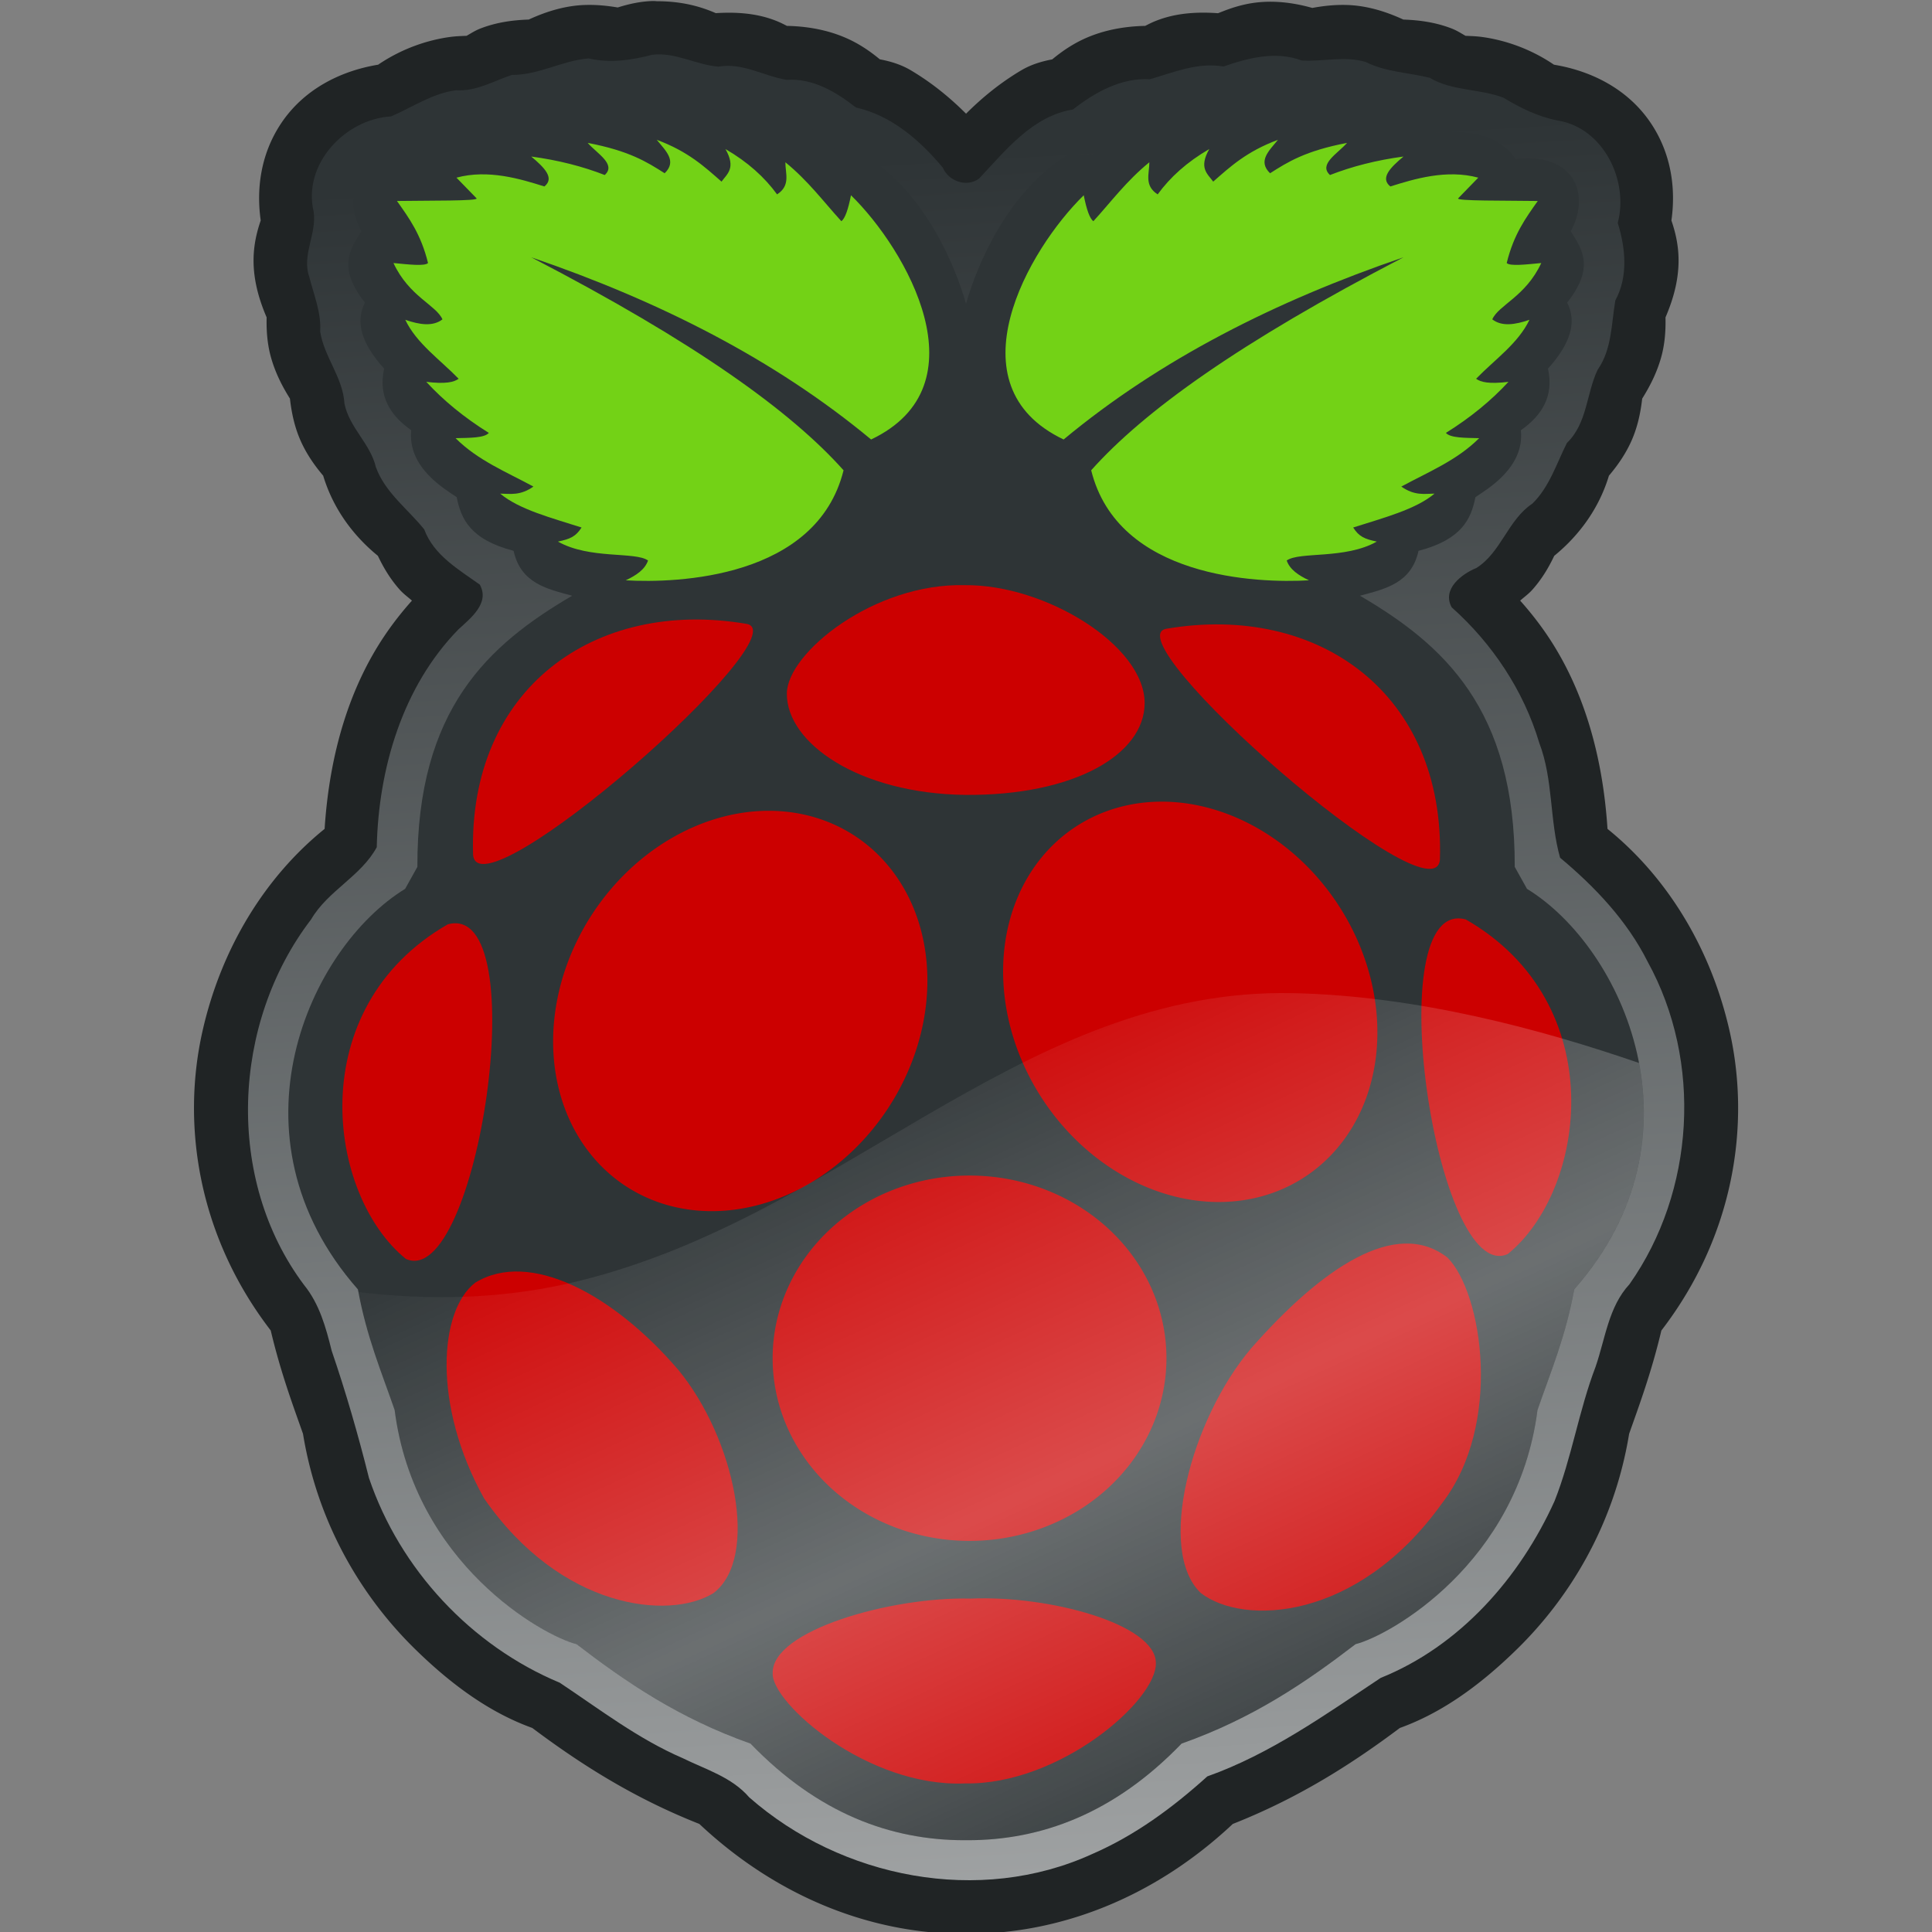 <?xml version="1.0" encoding="UTF-8" standalone="no"?>
<!-- Created with Inkscape (http://www.inkscape.org/) -->

<svg
   xmlns:dc="http://purl.org/dc/elements/1.1/"
   xmlns:cc="http://creativecommons.org/ns#"
   xmlns:rdf="http://www.w3.org/1999/02/22-rdf-syntax-ns#"
   xmlns:svg="http://www.w3.org/2000/svg"
   xmlns="http://www.w3.org/2000/svg"
   xmlns:xlink="http://www.w3.org/1999/xlink"
   xmlns:sodipodi="http://sodipodi.sourceforge.net/DTD/sodipodi-0.dtd"
   xmlns:inkscape="http://www.inkscape.org/namespaces/inkscape"
   width="400"
   height="400"
   viewBox="0 0 400 400"
   id="svg4217"
   version="1.1"
   inkscape:version="0.91 r13725"
   sodipodi:docname="raspberry-pi.svg"
   inkscape:export-filename="C:\Users\johannes\Documents\Arbeit\RRZE\github3\tango\720x720\logos\raspberry-pi.png"
   inkscape:export-xdpi="162.05"
   inkscape:export-ydpi="162.05">
  <rect x="0" y="0" width="400" height="400" fill="#808080" stroke="none"/>
  <title
     id="title4264">raspberry pi</title>
  <defs
     id="defs4219">
    <linearGradient
       inkscape:collect="always"
       id="linearGradient4324">
      <stop
         style="stop-color:#ffffff;stop-opacity:0"
         offset="0"
         id="stop4326" />
      <stop
         id="stop4332"
         offset="0.476"
         style="stop-color:#ffffff;stop-opacity:1" />
      <stop
         style="stop-color:#ffffff;stop-opacity:0;"
         offset="1"
         id="stop4328" />
    </linearGradient>
    <linearGradient
       inkscape:collect="always"
       id="linearGradient4294">
      <stop
         style="stop-color:#ffffff;stop-opacity:1;"
         offset="0"
         id="stop4296" />
      <stop
         style="stop-color:#2e3436;stop-opacity:1"
         offset="1"
         id="stop4298" />
    </linearGradient>
    <linearGradient
       id="linearGradient4321"
       inkscape:collect="always">
      <stop
         id="stop4323"
         offset="0"
         style="stop-color:#4e505d;stop-opacity:1;" />
      <stop
         id="stop4325"
         offset="1"
         style="stop-color:#7a8597;stop-opacity:1" />
    </linearGradient>
    <linearGradient
       inkscape:collect="always"
       xlink:href="#linearGradient4321"
       id="linearGradient4319-9"
       x1="280"
       y1="712.362"
       x2="500"
       y2="472.362"
       gradientUnits="userSpaceOnUse"
       gradientTransform="matrix(1.069,0,0,1.048,-26.446,-34.107)" />
    <linearGradient
       inkscape:collect="always"
       xlink:href="#linearGradient4321"
       id="linearGradient4317-3"
       x1="280"
       y1="692.362"
       x2="500"
       y2="472.362"
       gradientUnits="userSpaceOnUse"
       gradientTransform="matrix(1.069,0,0,1.048,-26.446,-26.329)" />
    <linearGradient
       inkscape:collect="always"
       xlink:href="#linearGradient4294"
       id="linearGradient4300"
       x1="-816.882"
       y1="2340.037"
       x2="-896.035"
       y2="1023.36"
       gradientUnits="userSpaceOnUse"
       gradientTransform="matrix(0.493,0,0,0.496,591.5,181.939)" />
    <linearGradient
       inkscape:collect="always"
       xlink:href="#linearGradient4324"
       id="linearGradient4330"
       x1="-598.927"
       y1="1046.764"
       x2="-765.804"
       y2="683.871"
       gradientUnits="userSpaceOnUse"
       gradientTransform="matrix(0.493,0,0,0.496,591.5,505.578)" />
  </defs>
  <sodipodi:namedview
     id="base"
     pagecolor="#ffffff"
     bordercolor="#666666"
     borderopacity="1.0"
     inkscape:pageopacity="0.0"
     inkscape:pageshadow="2"
     inkscape:zoom="0.9275"
     inkscape:cx="83.854262"
     inkscape:cy="80.605882"
     inkscape:document-units="px"
     inkscape:current-layer="layer1"
     showgrid="false"
     units="px"
     inkscape:snap-bbox="true"
     inkscape:bbox-paths="false"
     inkscape:bbox-nodes="true"
     inkscape:snap-bbox-edge-midpoints="false"
     inkscape:snap-bbox-midpoints="false"
     showguides="true"
     inkscape:guide-bbox="true"
     inkscape:window-width="1366"
     inkscape:window-height="721"
     inkscape:window-x="-4"
     inkscape:window-y="-4"
     inkscape:window-maximized="1"
     inkscape:object-paths="true"
     inkscape:snap-intersection-paths="true"
     inkscape:object-nodes="true"
     inkscape:snap-smooth-nodes="true"
     inkscape:snap-midpoints="false"
     inkscape:showpageshadow="false"
     inkscape:snap-global="false"
     inkscape:snap-nodes="true">
    <sodipodi:guide
       position="0,411.375"
       orientation="1,0"
       id="guide4765" />
    <sodipodi:guide
       position="18.18,410.731"
       orientation="1,0"
       id="guide4769" />
    <sodipodi:guide
       position="36.36,410.731"
       orientation="1,0"
       id="guide4771" />
    <sodipodi:guide
       position="54.54,410.731"
       orientation="1,0"
       id="guide4773" />
    <sodipodi:guide
       position="72.72,410.731"
       orientation="1,0"
       id="guide4775" />
    <sodipodi:guide
       position="90.9,410.731"
       orientation="1,0"
       id="guide4777" />
    <sodipodi:guide
       position="109.08,410.731"
       orientation="1,0"
       id="guide4779" />
    <sodipodi:guide
       position="127.26,410.731"
       orientation="1,0"
       id="guide4781"
       inkscape:label=""
       inkscape:color="rgb(0,0,255)" />
    <sodipodi:guide
       position="145.44,410.731"
       orientation="1,0"
       id="guide4783" />
    <sodipodi:guide
       position="163.62,410.731"
       orientation="1,0"
       id="guide4785" />
    <sodipodi:guide
       position="181.8,410.731"
       orientation="1,0"
       id="guide4787" />
    <sodipodi:guide
       position="199.98,410.731"
       orientation="1,0"
       id="guide4789"
       inkscape:label=""
       inkscape:color="rgb(0,255,54)" />
    <sodipodi:guide
       position="218.16,410.731"
       orientation="1,0"
       id="guide4791" />
    <sodipodi:guide
       position="254.52,410.731"
       orientation="1,0"
       id="guide4795" />
    <sodipodi:guide
       position="272.7,410.731"
       orientation="1,0"
       id="guide4797" />
    <sodipodi:guide
       position="290.88,410.731"
       orientation="1,0"
       id="guide4799" />
    <sodipodi:guide
       position="309.06,410.731"
       orientation="1,0"
       id="guide4801" />
    <sodipodi:guide
       position="345.42,410.731"
       orientation="1,0"
       id="guide4805" />
    <sodipodi:guide
       position="363.6,410.731"
       orientation="1,0"
       id="guide4807" />
    <sodipodi:guide
       position="381.78,410.731"
       orientation="1,0"
       id="guide4809" />
    <sodipodi:guide
       position="400.001,254.94"
       orientation="1,0"
       id="guide4811" />
    <sodipodi:guide
       position="413.875,400"
       orientation="0,1"
       id="guide4813" />
    <sodipodi:guide
       position="409.05,381.82"
       orientation="0,1"
       id="guide4815" />
    <sodipodi:guide
       position="409.05,363.64"
       orientation="0,1"
       id="guide4817" />
    <sodipodi:guide
       position="405.75,345.46"
       orientation="0,1"
       id="guide4819" />
    <sodipodi:guide
       position="411.625,327.28"
       orientation="0,1"
       id="guide4821" />
    <sodipodi:guide
       position="409.05,309.1"
       orientation="0,1"
       id="guide4823" />
    <sodipodi:guide
       position="411,290.92"
       orientation="0,1"
       id="guide4825" />
    <sodipodi:guide
       position="411,272.74"
       orientation="0,1"
       id="guide4827" />
    <sodipodi:guide
       position="409.05,254.56"
       orientation="0,1"
       id="guide4829" />
    <sodipodi:guide
       position="405.526,236.38"
       orientation="0,1"
       id="guide4831" />
    <sodipodi:guide
       position="412.125,218.2"
       orientation="0,1"
       id="guide4833" />
    <sodipodi:guide
       position="409.05,200.02"
       orientation="0,1"
       id="guide4835"
       inkscape:label=""
       inkscape:color="rgb(0,255,92)" />
    <sodipodi:guide
       position="409.05,181.84"
       orientation="0,1"
       id="guide4837" />
    <sodipodi:guide
       position="411.75,163.66"
       orientation="0,1"
       id="guide4839" />
    <sodipodi:guide
       position="409.05,145.48"
       orientation="0,1"
       id="guide4841" />
    <sodipodi:guide
       position="409.05,127.3"
       orientation="0,1"
       id="guide4843" />
    <sodipodi:guide
       position="409.05,109.12"
       orientation="0,1"
       id="guide4845" />
    <sodipodi:guide
       position="409.05,72.76"
       orientation="0,1"
       id="guide4849" />
    <sodipodi:guide
       position="409.05,54.58"
       orientation="0,1"
       id="guide4851" />
    <sodipodi:guide
       position="409.05,36.4"
       orientation="0,1"
       id="guide4853" />
    <sodipodi:guide
       position="409.05,18.22"
       orientation="0,1"
       id="guide4855" />
    <sodipodi:guide
       position="406.328,0"
       orientation="0,1"
       id="guide4536" />
    <sodipodi:guide
       position="327.24,414.895"
       orientation="1,0"
       id="guide4256" />
    <sodipodi:guide
       position="236.34,428"
       orientation="1,0"
       id="guide4253" />
    <sodipodi:guide
       position="419.429,90.943"
       orientation="0,1"
       id="guide4339" />
  </sodipodi:namedview>
  <g
     inkscape:label="Ebene 1"
     inkscape:groupmode="layer"
     id="layer1"
     transform="translate(0,-652.362)">
    <g
       id="g4462">
      <g
         style="stroke-width:0.098;stroke-miterlimit:4;stroke-dasharray:none"
         transform="matrix(1.016,0,0,1.016,-3.141,-13.385)"
         id="g4441">
        <path
           style="color:#000000;font-style:normal;font-variant:normal;font-weight:normal;font-stretch:normal;font-size:medium;line-height:normal;font-family:sans-serif;text-indent:0;text-align:start;text-decoration:none;text-decoration-line:none;text-decoration-style:solid;text-decoration-color:#000000;letter-spacing:normal;word-spacing:normal;text-transform:none;direction:ltr;block-progression:tb;writing-mode:lr-tb;baseline-shift:baseline;text-anchor:start;white-space:normal;clip-rule:nonzero;display:inline;overflow:visible;visibility:visible;opacity:1;isolation:auto;mix-blend-mode:normal;color-interpolation:sRGB;color-interpolation-filters:linearRGB;solid-color:#000000;solid-opacity:1;fill:#202425;fill-opacity:1;fill-rule:nonzero;stroke:none;stroke-width:0.098;stroke-linecap:butt;stroke-linejoin:round;stroke-miterlimit:4;stroke-dasharray:none;stroke-dashoffset:0;stroke-opacity:1;color-rendering:auto;image-rendering:auto;shape-rendering:auto;text-rendering:auto;enable-background:accumulate"
           d="m 136.014,655.473 c -2.446,0.076 -4.783,0.605 -7.047,1.312 -2.091,-0.35 -4.308,-0.59 -6.74,-0.506 -3.966,0.138 -7.777,1.307 -11.389,2.969 -3.177,0.107 -6.46,0.532 -9.736,1.781 -1.167,0.445 -1.992,1.001 -2.928,1.531 -1.13,0.052 -2.197,0.068 -3.568,0.264 -4.197,0.598 -9.434,2.207 -14.453,5.621 -7.708,1.27 -15.305,5.052 -19.971,12.254 -4.006,6.183 -4.859,13.166 -3.961,19.488 -0.588,1.737 -1.131,3.682 -1.355,6.012 -0.478,4.957 0.764,9.55 2.562,13.74 -0.068,2.786 0.145,5.594 0.939,8.34 a 7.001,7.001 0 0 0 0,0.002 c 0.908,3.137 2.301,5.798 3.807,8.207 0.356,3.116 1.038,6.251 2.48,9.242 1.205,2.498 2.712,4.595 4.297,6.465 2.358,7.821 7.214,13.124 11.146,16.332 1.078,2.264 2.429,4.626 4.451,6.902 0.759,0.854 1.656,1.486 2.49,2.223 -1.94,2.175 -3.806,4.523 -5.541,7.094 -7.052,10.447 -11.241,23.745 -12.256,39.426 -11.981,9.675 -21.005,24.09 -24.875,41.174 -4.297,18.967 -1.006,41.66 13.895,61.041 2.029,8.575 4.591,15.424 6.574,21.049 3.145,19.229 12.706,33.88 22.584,43.625 8.455,8.341 16.292,13.492 24.141,16.324 9.267,6.944 20.194,14.096 34.039,19.555 16.273,15.277 35.522,22.41 54.035,22.398 l 0.686,0 c 18.498,-10e-5 37.73,-7.132 53.99,-22.396 13.844,-5.459 24.773,-12.611 34.039,-19.555 7.849,-2.832 15.684,-7.983 24.139,-16.324 9.877,-9.745 19.438,-24.393 22.584,-43.619 1.983,-5.624 4.541,-12.475 6.57,-21.049 14.905,-19.382 18.196,-42.078 13.898,-61.047 -3.871,-17.085 -12.893,-31.501 -24.875,-41.176 -1.015,-15.68 -5.204,-28.978 -12.256,-39.424 -1.735,-2.57 -3.601,-4.917 -5.541,-7.092 0.834,-0.737 1.731,-1.37 2.49,-2.225 2.023,-2.277 3.375,-4.639 4.453,-6.904 3.932,-3.208 8.787,-8.51 11.145,-16.33 1.585,-1.87 3.094,-3.967 4.299,-6.465 1.442,-2.99 2.122,-6.124 2.479,-9.238 1.506,-2.41 2.898,-5.073 3.807,-8.211 0.795,-2.746 1.009,-5.553 0.941,-8.338 1.799,-4.191 3.039,-8.786 2.561,-13.744 -0.225,-2.328 -0.766,-4.271 -1.354,-6.008 0.898,-6.323 0.044,-13.308 -3.963,-19.492 -4.666,-7.202 -12.262,-10.984 -19.971,-12.254 -5.019,-3.414 -10.257,-5.023 -14.453,-5.621 -1.37,-0.195 -2.437,-0.212 -3.566,-0.264 -0.936,-0.53 -1.761,-1.086 -2.928,-1.531 -3.276,-1.249 -6.561,-1.674 -9.738,-1.781 -3.612,-1.662 -7.423,-2.831 -11.389,-2.969 -2.621,-0.091 -4.978,0.197 -7.176,0.598 -4.747,-1.345 -9.487,-1.7 -13.951,-0.656 -2.268,0.53 -3.755,1.146 -5.252,1.732 -4.315,-0.31 -8.555,-0.035 -12.473,1.484 -1.14,0.442 -1.652,0.74 -2.377,1.098 -5.092,0.105 -10.106,1.175 -14.506,3.709 -1.779,1.025 -3.188,2.088 -4.439,3.117 -2.189,0.412 -4.325,1.063 -6.256,2.201 a 7.001,7.001 0 0 0 -0.016,0.008 c -4.373,2.594 -8.06,5.64 -11.283,8.859 -3.221,-3.219 -6.907,-6.266 -11.279,-8.859 a 7.001,7.001 0 0 0 -0.002,0 c -1.939,-1.149 -4.086,-1.806 -6.287,-2.221 -1.247,-1.025 -2.649,-2.084 -4.422,-3.105 -4.399,-2.534 -9.414,-3.604 -14.506,-3.709 -0.725,-0.357 -1.237,-0.655 -2.377,-1.098 -3.824,-1.483 -7.94,-1.76 -12.125,-1.498 -2.797,-1.221 -6.66,-2.439 -12.006,-2.428 a 7.001,7.001 0 0 0 -0.936,-0.041 z m 0.43,13.994 a 7.001,7.001 0 0 0 0.008,0 c 4.397,-0.137 6.604,0.889 8.043,1.65 a 7.001,7.001 0 0 0 4.045,0.77 c 3.075,-0.341 6.066,0.058 7.479,0.605 a 7.001,7.001 0 0 0 0,0.002 c 1.314,0.509 1.655,0.713 2.541,1.18 a 7.001,7.001 0 0 0 3.445,0.805 c 3.531,-0.093 6.978,0.752 8.971,1.9 1.535,0.884 2.566,1.72 3.57,2.648 a 7.001,7.001 0 0 0 4.496,1.854 c 0.877,0.032 1.731,0.283 2.492,0.734 5.379,3.192 9.521,7.222 12.861,11.582 a 7.001,7.001 0 0 0 11.111,0.002 c 3.341,-4.358 7.484,-8.386 12.861,-11.578 0.758,-0.446 1.608,-0.695 2.48,-0.727 a 7.001,7.001 0 0 0 4.502,-1.855 c 1.004,-0.929 2.042,-1.772 3.584,-2.66 1.993,-1.148 5.439,-1.993 8.971,-1.9 a 7.001,7.001 0 0 0 3.445,-0.805 c 0.886,-0.467 1.227,-0.67 2.541,-1.18 a 7.001,7.001 0 0 0 0,-0.002 c 1.451,-0.563 4.514,-0.964 7.633,-0.596 a 7.001,7.001 0 0 0 3.662,-0.555 c 0.974,-0.432 2.418,-0.987 4.557,-1.486 1.484,-0.347 5.039,-0.257 8.139,0.803 a 7.001,7.001 0 0 0 3.873,0.189 c 1.736,-0.41 3.48,-0.642 5.441,-0.574 1.963,0.068 4.623,0.782 7.09,2.07 a 7.001,7.001 0 0 0 3.281,0.795 c 2.436,-0.015 4.434,0.281 6.254,0.975 0.645,0.246 1.343,0.623 2.172,1.168 a 7.001,7.001 0 0 0 3.746,1.148 c 1.172,0.016 2.281,0.07 3.588,0.256 2.706,0.386 6.43,1.549 9.447,3.873 a 7.001,7.001 0 0 0 3.527,1.416 c 5.086,0.544 9.378,2.789 11.678,6.338 2.197,3.392 2.587,7.2 1.74,11.16 a 7.001,7.001 0 0 0 0.359,4.096 c 0.528,1.301 0.881,2.44 1.029,3.977 0.221,2.292 -0.414,5.158 -1.879,8.133 a 7.001,7.001 0 0 0 -0.699,3.639 c 0.145,1.846 -0.033,3.683 -0.436,5.072 -0.6,2.073 -1.536,3.867 -2.832,5.752 a 7.001,7.001 0 0 0 -1.221,3.561 c -0.132,2.276 -0.64,4.382 -1.396,5.951 -0.78,1.618 -1.77,2.989 -2.934,4.238 a 7.001,7.001 0 0 0 -1.709,3.248 c -1.165,5.227 -5.096,9.186 -8.008,11.383 a 7.001,7.001 0 0 0 -2.264,2.943 c -0.667,1.635 -1.562,3.235 -2.836,4.668 -1.426,1.605 -3.413,3.02 -5.943,4.242 a 7.001,7.001 0 0 0 -1.605,11.535 c 3.486,3.098 6.688,6.564 9.461,10.672 5.892,8.729 9.683,20.332 10.178,35.422 a 7.001,7.001 0 0 0 2.893,5.441 c 10.247,7.416 18.568,19.805 22.01,34.996 3.521,15.54 0.935,34.275 -12.107,50.521 a 7.001,7.001 0 0 0 -1.377,2.871 c -1.861,8.427 -4.428,14.945 -6.688,21.391 a 7.001,7.001 0 0 0 -0.314,1.26 c -2.473,16.236 -10.494,28.472 -18.744,36.611 -7.886,7.78 -14.206,11.633 -19.959,13.516 a 7.001,7.001 0 0 0 -2.039,1.066 c -9.231,6.966 -19.453,13.732 -32.641,18.75 a 7.001,7.001 0 0 0 -2.379,1.514 c -14.058,13.613 -30.015,19.396 -45.318,19.396 l -0.689,0 a 7.001,7.001 0 0 0 -0.004,0 c -15.315,0.01 -31.285,-5.774 -45.355,-19.398 a 7.001,7.001 0 0 0 -2.381,-1.514 c -13.188,-5.018 -23.41,-11.784 -32.641,-18.75 a 7.001,7.001 0 0 0 -2.039,-1.066 c -5.753,-1.883 -12.073,-5.736 -19.959,-13.516 -8.251,-8.14 -16.273,-20.377 -18.746,-36.615 a 7.001,7.001 0 0 0 -0.314,-1.262 c -2.259,-6.445 -4.825,-12.958 -6.686,-21.385 a 7.001,7.001 0 0 0 -1.377,-2.873 C 57.087,902.713 54.501,883.979 58.021,868.439 c 3.441,-15.191 11.765,-27.581 22.012,-34.996 a 7.001,7.001 0 0 0 2.893,-5.441 c 0.495,-15.09 4.283,-26.693 10.176,-35.422 2.773,-4.108 5.977,-7.574 9.463,-10.672 a 7.001,7.001 0 0 0 -1.605,-11.535 c -2.53,-1.222 -4.519,-2.637 -5.945,-4.242 -1.274,-1.433 -2.167,-3.033 -2.834,-4.668 a 7.001,7.001 0 0 0 -2.266,-2.943 c -2.911,-2.197 -6.841,-6.155 -8.006,-11.383 a 7.001,7.001 0 0 0 -1.711,-3.248 c -1.163,-1.249 -2.153,-2.62 -2.934,-4.238 -0.757,-1.57 -1.264,-3.674 -1.396,-5.951 a 7.001,7.001 0 0 0 -1.221,-3.562 c -1.296,-1.885 -2.232,-3.676 -2.832,-5.748 l 0,-0.002 c -0.402,-1.39 -0.58,-3.228 -0.436,-5.072 a 7.001,7.001 0 0 0 -0.697,-3.639 c -1.465,-2.975 -2.102,-5.841 -1.881,-8.133 0.148,-1.536 0.502,-2.676 1.029,-3.977 a 7.001,7.001 0 0 0 0.359,-4.096 c -0.847,-3.96 -0.455,-7.768 1.742,-11.16 2.299,-3.549 6.591,-5.794 11.678,-6.338 a 7.001,7.001 0 0 0 3.527,-1.416 c 3.017,-2.324 6.739,-3.487 9.445,-3.873 1.306,-0.186 2.415,-0.24 3.588,-0.256 a 7.001,7.001 0 0 0 3.746,-1.148 c 0.829,-0.544 1.527,-0.922 2.172,-1.168 1.82,-0.694 3.818,-0.989 6.254,-0.975 a 7.001,7.001 0 0 0 3.281,-0.795 c 2.467,-1.288 5.127,-2.002 7.09,-2.07 1.878,-0.065 3.564,0.136 5.189,0.5 a 7.001,7.001 0 0 0 4.084,-0.312 c 1.584,-0.62 3.16,-0.951 4.457,-0.992 z m 125.912,11.324 a 7.001,7.001 0 0 0 -2.721,0.648 l 0.002,-0.004 c -0.705,0.326 -1.903,0.834 -4.191,1.562 -0.744,0.237 -1.518,0.241 -2.281,0.139 0.545,0.258 1.322,0.87 2.385,2.377 0.259,0.367 0.167,0.259 0.273,0.465 a 7.001,7.001 0 0 0 -0.021,0.076 c -0.304,-0.508 -0.703,-1.176 -1.223,-1.658 -1.255,-1.164 -1.839,-1.264 -2.188,-1.385 -0.051,-0.015 -0.104,-0.009 -0.154,-0.025 0.006,7.3e-4 0.107,0.018 0.123,0.014 -0.011,-0.004 -0.038,-0.015 -0.049,-0.019 a 7.001,7.001 0 0 0 -6.943,1.061 c 0.493,-0.396 -0.153,0.196 -2.877,1.213 a 7.001,7.001 0 0 0 0,0.002 c -0.931,0.348 -1.936,0.417 -2.906,0.215 -0.002,-7.4e-4 -0.035,-0.016 -0.035,-0.016 -5.5e-4,-1.8e-4 -0.855,-0.226 -1.207,-0.273 -0.703,-0.095 -1.21,-0.067 -1.605,-0.029 a 7.001,7.001 0 0 0 -4.703,2.49 c -0.057,0.058 -0.03,0.029 -0.129,0.127 -0.442,0.439 -1.246,1.232 -2.406,2.414 -1.032,1.051 -2.422,1.616 -3.871,1.588 l -0.615,-0.012 a 7.001,7.001 0 0 0 -4.629,1.627 c -8.691,7.261 -13.38,18.108 -15.322,24.955 -0.872,3.073 -2.799,3.908 -5.113,3.908 -2.314,0 -4.243,-0.835 -5.115,-3.906 l 0,-0.002 c -1.943,-6.849 -6.621,-17.697 -15.305,-24.955 a 7.001,7.001 0 0 0 -4.631,-1.629 l -0.611,0.014 c -1.45,0.029 -2.843,-0.538 -3.875,-1.59 -1.16,-1.182 -1.964,-1.973 -2.406,-2.412 -0.106,-0.106 -0.082,-0.08 -0.139,-0.137 a 7.001,7.001 0 0 0 -4.682,-2.48 c -0.395,-0.038 -0.899,-0.066 -1.602,0.027 -0.351,0.046 -1.206,0.269 -1.207,0.27 -2e-5,0 -0.042,0.018 -0.045,0.019 -0.973,0.204 -1.978,0.134 -2.912,-0.215 -2.724,-1.017 -3.37,-1.609 -2.877,-1.213 a 7.001,7.001 0 0 0 -6.945,-1.061 c -0.01,0.004 -0.033,0.014 -0.043,0.018 0.019,0.005 0.137,-0.014 0.143,-0.016 -0.059,0.019 -0.121,0.012 -0.18,0.029 -0.35,0.122 -0.939,0.223 -2.197,1.396 -0.664,0.619 -1.364,1.72 -1.557,2.125 -0.193,0.405 0.031,-0.215 0.588,-1.008 1.062,-1.513 1.839,-2.126 2.387,-2.387 -0.761,0.101 -1.532,0.094 -2.273,-0.143 l 0,0.002 c -2.682,-0.854 -4.274,-1.411 -4.654,-1.568 a 7.001,7.001 0 0 0 -6.334,0.504 c -1.413,0.868 -3.111,1.022 -4.65,0.426 -1.936,-0.751 -3.534,-1.077 -4.217,-1.172 a 7.001,7.001 0 0 0 -5.561,1.654 c -1.151,1.002 -2.644,1.451 -4.137,1.258 -0.967,-0.126 -1.92,-0.128 -1.891,-0.127 a 7.001,7.001 0 0 0 -5.021,1.939 c -1.02,0.977 -2.361,1.497 -3.752,1.471 -1.957,-0.041 -1.282,-0.112 -2.639,-0.16 l -0.002,0 c -1.112,-0.04 -2.222,-0.029 -3.545,0.16 -0.442,0.063 -0.797,0.126 -1.031,0.17 -0.235,0.044 -1.074,0.059 0.518,-0.053 a 7.001,7.001 0 0 0 -5.252,2.977 c -0.932,1.335 -2.383,2.155 -3.973,2.268 a 7.001,7.001 0 0 0 -6.379,8.309 c 0.266,1.38 -0.009,2.806 -0.76,3.98 l 0.039,-0.06 c -0.102,0.155 -0.418,0.758 -0.5,0.92 a 7.001,7.001 0 0 0 -0.002,0.004 7.001,7.001 0 0 0 0.816,7.234 c 0.041,0.053 0.506,0.589 0.492,0.574 -0.014,-0.015 -0.406,-0.465 -0.412,-0.473 l -0.008,-0.012 c 1.086,1.382 1.438,3.214 0.938,4.916 a 7.001,7.001 0 0 0 0.871,5.826 c 0.282,0.428 0.96,1.425 1.885,2.455 l -0.008,-0.008 c 1.094,1.223 1.579,2.885 1.309,4.525 a 7.001,7.001 0 0 0 2.309,6.42 c -0.212,-0.185 0.433,0.408 1.021,0.822 1.597,1.127 2.465,3.033 2.254,5.018 a 7.001,7.001 0 0 0 5.436,7.465 c 0.628,0.465 0.53,0.437 1.496,1.096 1.157,0.789 1.969,2.009 2.25,3.41 0.081,0.403 0.101,0.507 0.127,0.625 a 7.001,7.001 0 0 0 3.629,4.738 c 0.933,0.482 2.165,0.958 3.953,1.426 1.747,0.457 3.146,1.767 3.723,3.529 a 7.001,7.001 0 0 0 4.377,4.441 c 0.104,0.036 1.463,0.536 3.873,1.186 2.558,0.689 3.63,2.386 3.91,4.504 0.28,2.118 -0.319,4.055 -2.617,5.4 -8.22,4.809 -15.345,10.09 -20.463,17.672 -5.039,7.465 -8.461,17.701 -8.414,32.883 0.003,0.939 -0.236,1.862 -0.689,2.676 l -2.494,4.48 a 7.001,7.001 0 0 0 -0.002,0 c -0.453,0.814 -1.103,1.49 -1.885,1.969 -8.677,5.313 -16.875,16.355 -20.004,30.166 -3.014,13.305 -0.925,28.994 11.6,43.232 0.645,0.734 1.083,1.636 1.262,2.609 1.684,9.175 4.498,15.717 7.277,23.777 0.121,0.352 0.207,0.715 0.254,1.086 a 7.001,7.001 0 0 0 0,0.002 c 1.822,14.236 8.691,24.682 15.883,31.777 3.833,3.782 8.003,6.488 11.119,8.305 1.558,0.908 2.866,1.592 3.672,2.008 0.355,0.183 0.567,0.294 0.58,0.299 a 7.001,7.001 0 0 0 1.82,0.783 c 0.697,0.175 1.354,0.492 1.93,0.934 9.945,7.625 20.166,14.58 33.998,19.471 0.774,0.274 1.476,0.726 2.053,1.324 12.749,13.236 26.319,18.074 39.775,18.064 l 0.395,0 a 7.001,7.001 0 0 0 0.08,0 c 0.041,-5e-4 0.081,-5e-4 0.121,0 a 7.001,7.001 0 0 0 0.078,0 c 13.456,0.01 27.028,-4.826 39.779,-18.064 0.577,-0.599 1.281,-1.05 2.055,-1.324 13.832,-4.891 24.052,-11.846 33.996,-19.471 0.576,-0.442 1.233,-0.759 1.93,-0.934 a 7.001,7.001 0 0 0 1.92,-0.834 7.001,7.001 0 0 0 0.002,-0.002 c 0.087,-0.045 0.187,-0.095 0.48,-0.246 0.806,-0.415 2.112,-1.1 3.67,-2.008 3.116,-1.817 7.286,-4.523 11.119,-8.305 7.192,-7.095 14.06,-17.54 15.883,-31.775 l 0,-0.002 c 0.048,-0.371 0.132,-0.736 0.254,-1.088 2.779,-8.06 5.593,-14.603 7.277,-23.777 0.179,-0.974 0.616,-1.876 1.262,-2.609 12.525,-14.238 14.614,-29.927 11.6,-43.232 -3.129,-13.812 -11.326,-24.854 -20.004,-30.166 -0.782,-0.479 -1.432,-1.155 -1.885,-1.969 l -2.496,-4.48 c -0.453,-0.814 -0.692,-1.737 -0.689,-2.676 0.047,-15.182 -3.374,-25.417 -8.414,-32.883 -5.118,-7.582 -12.242,-12.862 -20.463,-17.672 -2.298,-1.345 -2.898,-3.283 -2.617,-5.4 0.28,-2.117 1.352,-3.814 3.908,-4.504 2.41,-0.649 3.769,-1.149 3.875,-1.186 a 7.001,7.001 0 0 0 4.377,-4.441 c 0.577,-1.763 1.976,-3.072 3.723,-3.529 1.789,-0.468 3.026,-0.947 3.953,-1.426 a 7.001,7.001 0 0 0 3.627,-4.736 c 0.018,-0.085 0.048,-0.214 0.131,-0.627 0.281,-1.402 1.091,-2.621 2.248,-3.41 0.966,-0.658 0.868,-0.629 1.496,-1.094 a 7.001,7.001 0 0 0 5.436,-7.467 c -0.211,-1.984 0.657,-3.891 2.254,-5.018 0.58,-0.409 1.211,-0.987 0.994,-0.799 a 7.001,7.001 0 0 0 2.324,-6.43 c -0.271,-1.643 0.218,-3.308 1.314,-4.531 0.926,-1.032 1.603,-2.03 1.889,-2.463 a 7.001,7.001 0 0 0 0.869,-5.824 c -0.5,-1.701 -0.147,-3.53 0.938,-4.912 l -0.004,0.004 c -0.002,0.003 -0.353,0.413 -0.408,0.471 -0.055,0.058 0.428,-0.494 0.471,-0.549 a 7.001,7.001 0 0 0 0.75,-7.418 c -0.007,-0.014 -0.025,-0.044 -0.035,-0.062 -0.101,-0.19 -0.3,-0.553 -0.367,-0.656 l 0.012,0.018 c -0.752,-1.173 -1.028,-2.598 -0.764,-3.979 a 7.001,7.001 0 0 0 -6.373,-8.301 c -1.588,-0.114 -3.038,-0.933 -3.969,-2.268 A 7.001,7.001 0 0 0 302.346,687.5 c 1.619,0.109 0.765,0.095 0.531,0.051 -0.234,-0.044 -0.589,-0.105 -1.031,-0.168 a 7.001,7.001 0 0 0 -0.018,-0.002 c -1.297,-0.182 -2.405,-0.198 -3.525,-0.158 a 7.001,7.001 0 0 0 -0.002,0 c -1.357,0.048 -0.689,0.119 -2.633,0.16 -10e-4,3e-5 -0.003,-2e-5 -0.004,0 -1.389,0.025 -2.727,-0.495 -3.746,-1.471 a 7.001,7.001 0 0 0 -5.027,-1.939 c 0.043,-10e-4 -0.912,10e-4 -1.885,0.127 -1.493,0.193 -2.986,-0.258 -4.137,-1.26 a 7.001,7.001 0 0 0 -5.559,-1.654 c -0.68,0.094 -2.285,0.419 -4.232,1.176 -1.571,0.609 -3.305,0.437 -4.732,-0.475 a 7.001,7.001 0 0 0 -3.99,-1.096 z m 56.721,24.873 a 7.001,7.001 0 0 0 -0.275,-0.508 c 0.062,0.101 0.211,0.39 0.275,0.508 z m -238.354,0.229 c 0.059,-0.111 0.369,-0.714 0.463,-0.859 a 7.001,7.001 0 0 0 -0.463,0.859 z m 79.572,-20.408 c -0.015,0.007 -0.107,0.05 -0.145,0.066 l -0.002,-0.023 c -1.02,0.365 -0.174,0.076 0.146,-0.043 z m 79.334,0.008 c 0.366,0.126 1.051,0.366 0.133,0.037 l -0.002,0.021 c -0.032,-0.015 -0.117,-0.052 -0.131,-0.059 z m -8.113,2.85 a 7.001,7.001 0 0 0 -0.744,1.576 c 0.267,-0.873 0.558,-1.361 0.744,-1.576 z m -63.119,0.002 c 0.188,0.213 0.477,0.704 0.742,1.574 a 7.001,7.001 0 0 0 -0.742,-1.574 z m 1.096,3.68 c 6e-5,0.004 0.002,0.003 0.002,0.008 4e-5,0.003 -2e-5,0.007 0,0.01 a 7.001,7.001 0 0 0 -0.002,-0.018 z m 61.049,1.422 a 7.001,7.001 0 0 0 0.006,0.027 c -4e-5,-1.1e-4 -0.004,-0.01 -0.004,-0.01 0,10e-6 -0.002,-0.017 -0.002,-0.018 z m 0.576,1.734 a 7.001,7.001 0 0 0 0.008,0.014 c -1e-5,-10e-6 -0.004,-0.004 -0.004,-0.004 0,1e-5 -0.004,-0.01 -0.004,-0.01 z m -62.332,0.008 c -3e-5,6e-5 -0.002,0.008 -0.002,0.008 0,0 -0.004,0.004 -0.004,0.004 a 7.001,7.001 0 0 0 0.006,-0.012 z m 93.494,0.176 c 4.056,1.56 8.516,1.675 12.703,0.348 2.984,1.656 6.371,2.395 9.805,2.316 3.271,2.215 7.146,3.429 11.146,3.354 a 7.001,7.001 0 0 0 0.014,0 c 2.171,-0.045 2.396,-0.129 2.594,-0.15 1.63,1.588 3.529,2.813 5.592,3.738 0.175,1.164 0.461,2.302 0.844,3.418 -1.439,3.098 -1.98,6.518 -1.676,9.928 -2.416,3.166 -3.852,6.93 -4.029,10.871 -2.745,2.836 -4.654,6.352 -5.303,10.223 -0.34,0.253 -0.5,0.395 -1.066,0.781 -3.196,2.179 -5.626,5.258 -7.049,8.799 -4.385,1.537 -8.035,4.531 -10.336,8.512 -0.173,0.048 -0.092,0.037 -0.303,0.094 a 7.001,7.001 0 0 0 -0.002,0 c -8.03,2.165 -13.2,9.049 -14.145,16.184 -0.945,7.135 2.246,15.119 9.424,19.32 a 7.001,7.001 0 0 0 0.002,0.002 c 7.4,4.33 12.498,8.338 15.93,13.422 3.51,5.2 6.058,11.804 6.018,25.006 a 7.001,7.001 0 0 0 0,0.002 c -0.01,3.334 0.836,6.616 2.459,9.529 l 2.494,4.48 c 1.621,2.91 3.965,5.356 6.807,7.096 3.643,2.23 11.485,11.72 13.66,21.32 2.29,10.106 1.443,19.638 -8.457,30.893 -2.324,2.642 -3.884,5.866 -4.52,9.326 -1.394,7.594 -3.795,13.194 -6.742,21.742 -0.434,1.258 -0.737,2.556 -0.906,3.875 -1.381,10.787 -6.263,18.096 -11.83,23.588 -2.546,2.512 -5.827,4.715 -8.336,6.178 -1.254,0.731 -2.302,1.279 -3.035,1.656 -0.366,0.189 -0.596,0.301 -0.99,0.518 -0.01,0.006 -0.032,0.019 -0.043,0.025 -1.927,0.675 -3.773,1.56 -5.398,2.807 a 7.001,7.001 0 0 0 -0.002,0 c -9.546,7.32 -18.169,13.148 -30.146,17.383 -2.83,1.001 -5.387,2.649 -7.469,4.811 a 7.001,7.001 0 0 0 -0.002,0.002 c -10.712,11.121 -19.153,13.782 -29.688,13.775 -0.096,-7e-4 -0.191,-7e-4 -0.287,0 l -0.395,0 a 7.001,7.001 0 0 0 -0.006,0 c -10.533,0.01 -18.973,-2.654 -29.686,-13.775 a 7.001,7.001 0 0 0 0,-0.002 c -2.082,-2.161 -4.641,-3.81 -7.471,-4.811 -11.977,-4.235 -20.6,-10.063 -30.146,-17.383 -1.626,-1.246 -3.473,-2.132 -5.4,-2.807 -0.011,-0.006 -0.033,-0.02 -0.043,-0.025 -0.394,-0.217 -0.624,-0.329 -0.99,-0.518 -0.733,-0.378 -1.781,-0.927 -3.035,-1.658 -2.509,-1.463 -5.792,-3.664 -8.338,-6.176 -5.566,-5.491 -10.447,-12.8 -11.828,-23.584 l 0,-0.004 c -0.169,-1.318 -0.472,-2.617 -0.904,-3.873 a 7.001,7.001 0 0 0 0,-0.002 c -2.948,-8.548 -5.348,-14.148 -6.742,-21.742 -0.636,-3.46 -2.197,-6.684 -4.521,-9.326 -9.9,-11.254 -10.747,-20.786 -8.457,-30.893 2.175,-9.6 10.017,-19.09 13.66,-21.32 a 7.001,7.001 0 0 0 0.002,0 c 2.841,-1.74 5.184,-4.186 6.805,-7.096 l 0,-0.002 2.494,-4.479 a 7.001,7.001 0 0 0 0.002,-0.002 c 1.622,-2.913 2.467,-6.195 2.457,-9.529 -0.041,-13.202 2.507,-19.805 6.018,-25.006 a 7.001,7.001 0 0 0 0,-0.002 c 3.432,-5.084 8.53,-9.09 15.93,-13.42 a 7.001,7.001 0 0 0 0.002,-0.002 c 7.178,-4.201 10.369,-12.188 9.424,-19.322 -0.945,-7.135 -6.116,-14.017 -14.146,-16.182 -0.211,-0.057 -0.13,-0.046 -0.303,-0.094 -2.301,-3.98 -5.95,-6.975 -10.334,-8.512 -1.423,-3.541 -3.855,-6.62 -7.051,-8.799 -0.566,-0.386 -0.727,-0.528 -1.066,-0.781 -0.65,-3.876 -2.564,-7.394 -5.314,-10.232 -0.176,-3.934 -1.606,-7.694 -4.014,-10.857 0.304,-3.414 -0.238,-6.836 -1.682,-9.938 0.381,-1.114 0.666,-2.25 0.84,-3.412 2.064,-0.925 3.965,-2.15 5.596,-3.738 0.196,0.021 0.421,0.105 2.596,0.15 a 7.001,7.001 0 0 0 0.01,0 c 4.004,0.078 7.884,-1.136 11.158,-3.354 3.431,0.079 6.816,-0.658 9.799,-2.312 4.136,1.309 8.538,1.202 12.559,-0.311 0.887,0.297 1.419,0.517 2.729,0.934 2.805,0.893 5.736,0.894 8.621,0.469 1.003,0.489 2.131,0.983 3.684,1.562 2.347,0.876 4.828,1.104 7.311,1.029 0.233,0.235 0.306,0.303 0.588,0.59 3.064,3.122 7.098,5.013 11.389,5.551 4.205,4.443 8.553,13.088 9.557,16.625 a 7.001,7.001 0 0 0 0.002,0.002 c 2.533,8.921 10.751,14.084 18.582,14.084 7.831,0 16.049,-5.163 18.582,-14.084 a 7.001,7.001 0 0 0 0,-0.002 c 0.997,-3.515 5.356,-12.174 9.57,-16.623 4.291,-0.537 8.326,-2.428 11.391,-5.551 0.282,-0.288 0.356,-0.356 0.59,-0.592 2.482,0.074 4.963,-0.153 7.309,-1.029 1.554,-0.58 2.682,-1.074 3.686,-1.562 2.884,0.425 5.815,0.424 8.619,-0.469 1.22,-0.389 1.698,-0.641 2.586,-0.975 z m -27.064,3.396 c -0.075,-0.027 0.211,0.058 0.227,0.062 -0.029,-0.008 -0.168,-0.037 -0.168,-0.037 2e-5,0 -0.054,-0.023 -0.059,-0.025 z m -70.533,0.002 c -0.005,0.002 -0.061,0.027 -0.06,0.027 8e-5,-2e-5 -0.141,0.031 -0.172,0.039 0.022,-0.007 0.303,-0.092 0.232,-0.066 z M 306.891,712.5 c 0.008,0.012 0.012,0.025 0.019,0.037 -0.005,-0.008 -0.014,-0.025 -0.019,-0.035 -2.4e-4,-4.1e-4 2.5e-4,-0.002 0,-0.002 z m -4.984,14.238 c -0.047,0.033 -0.077,0.082 -0.123,0.115 l 0.019,-0.057 c -0.504,0.436 0.041,-0.015 0.104,-0.059 z m -203.898,0.002 c 0.096,0.074 0.576,0.473 0.1,0.059 l 0.02,0.053 c -0.045,-0.032 -0.074,-0.079 -0.119,-0.111 z m 195.795,17.965 a 7.001,7.001 0 0 0 0.166,0.844 c -0.136,-0.442 -0.17,-0.692 -0.166,-0.844 z m -187.705,0.066 c 0.006,0.156 -0.031,0.37 -0.152,0.768 a 7.001,7.001 0 0 0 0.152,-0.768 z m 17.465,226.191 c 0.15,-10e-4 0.036,0.016 0.158,0.018 a 7.001,7.001 0 0 0 -0.311,0.006 c 0.033,-2.3e-4 0.121,-0.023 0.152,-0.023 z m 152.785,0 c 0.034,3e-4 0.13,0.025 0.166,0.025 a 7.001,7.001 0 0 0 -0.307,-0.01 c 0.111,-10e-4 0.007,-0.017 0.141,-0.016 z m -154.596,0.281 a 7.001,7.001 0 0 0 -0.375,0.123 c 0.067,-0.027 0.142,-0.08 0.193,-0.096 0.095,-0.029 0.095,-0.003 0.182,-0.027 z m 156.424,0.002 c 0.078,0.022 0.078,-6.3e-4 0.162,0.025 0.052,0.016 0.129,0.068 0.197,0.096 a 7.001,7.001 0 0 0 -0.359,-0.121 z m -158.359,0.885 a 7.001,7.001 0 0 0 -0.301,0.213 c 0.008,-0.009 0.098,-0.113 0.098,-0.113 -5e-5,4e-5 0.175,-0.084 0.203,-0.1 z m 160.293,0.006 c 0.024,0.013 0.186,0.092 0.186,0.092 -2e-5,-2e-5 0.095,0.109 0.104,0.119 a 7.001,7.001 0 0 0 -0.289,-0.211 z m -162.648,2.6 a 7.001,7.001 0 0 0 -0.131,0.271 c 0.002,-0.012 0.029,-0.152 0.029,-0.152 -2e-5,2e-5 0.093,-0.109 0.102,-0.119 z m 164.992,0.006 c 0.008,0.009 0.096,0.111 0.096,0.111 -10e-6,-2e-5 0.029,0.143 0.031,0.156 a 7.001,7.001 0 0 0 -0.127,-0.268 z m -165.775,3.568 a 7.001,7.001 0 0 0 0.014,0.297 c -0.005,-0.021 -0.041,-0.162 -0.041,-0.162 0,2e-5 0.025,-0.125 0.027,-0.135 z m 166.555,0 c 0.002,0.009 0.025,0.131 0.025,0.131 1e-5,-5e-5 -0.039,0.155 -0.045,0.18 a 7.001,7.001 0 0 0 0.019,-0.311 z m -0.535,2.375 c -0.003,0.013 -0.031,0.127 -0.031,0.127 6e-5,-1.5e-4 -0.115,0.196 -0.154,0.27 a 7.001,7.001 0 0 0 0.186,-0.396 z m -165.479,0.025 a 7.001,7.001 0 0 0 0.17,0.355 c -0.035,-0.065 -0.145,-0.252 -0.145,-0.252 1e-5,3e-5 -0.023,-0.095 -0.025,-0.104 z m 164.84,1.158 c -0.036,0.058 -0.066,0.125 -0.094,0.164 -0.138,0.193 -0.244,0.307 -0.355,0.438 a 7.001,7.001 0 0 0 0.449,-0.602 z m -164.18,0.051 a 7.001,7.001 0 0 0 0.348,0.461 c -0.093,-0.111 -0.172,-0.193 -0.281,-0.346 -0.02,-0.027 -0.042,-0.078 -0.066,-0.115 z m 0.461,0.6 a 7.001,7.001 0 0 0 0.219,0.236 c -0.061,-0.064 -0.012,0.008 -0.08,-0.066 -0.039,-0.043 -0.096,-0.121 -0.139,-0.17 z m 163.197,0.039 c -0.032,0.036 -0.076,0.098 -0.105,0.131 -0.073,0.079 -0.021,0.002 -0.086,0.07 a 7.001,7.001 0 0 0 0.191,-0.201 z"
           id="path4272"
           inkscape:connector-curvature="0" />
        <path
           style="color:#000000;font-style:normal;font-variant:normal;font-weight:normal;font-stretch:normal;font-size:medium;line-height:normal;font-family:sans-serif;text-indent:0;text-align:start;text-decoration:none;text-decoration-line:none;text-decoration-style:solid;text-decoration-color:#000000;letter-spacing:normal;word-spacing:normal;text-transform:none;direction:ltr;block-progression:tb;writing-mode:lr-tb;baseline-shift:baseline;text-anchor:start;white-space:normal;clip-rule:nonzero;display:inline;overflow:visible;visibility:visible;opacity:1;isolation:auto;mix-blend-mode:normal;color-interpolation:sRGB;color-interpolation-filters:linearRGB;solid-color:#000000;solid-opacity:1;fill:url(#linearGradient4300);fill-opacity:1;fill-rule:nonzero;stroke:none;stroke-width:0.098;stroke-linecap:butt;stroke-linejoin:round;stroke-miterlimit:4;stroke-dasharray:none;stroke-dashoffset:0;stroke-opacity:1;color-rendering:auto;image-rendering:auto;shape-rendering:auto;text-rendering:auto;enable-background:accumulate"
           d="m 136.034,666.415 c -4.234,1.12 -8.689,1.757 -12.988,0.75 -5.363,0.423 -10.166,3.406 -15.639,3.363 -3.734,1.246 -7.28,3.389 -11.357,3.125 -4.83,0.601 -8.964,3.505 -13.281,5.336 -9.331,0.525 -18.052,9.734 -15.761,19.405 0.671,4.548 -2.48,8.87 -0.886,13.316 0.942,3.699 2.458,7.263 2.215,11.136 0.82,5.192 4.655,9.372 4.947,14.671 0.99,4.891 5.296,8.176 6.4,12.934 1.883,5.202 6.577,8.589 9.856,12.693 1.945,5.266 7.037,8.187 11.32,11.245 2.105,3.787 -1.894,6.859 -4.335,9.113 -11.434,11.688 -16.305,28.406 -16.66,44.404 -3.216,5.932 -9.948,8.848 -13.37,14.7 -16.189,21.123 -17.587,52.992 -1.439,74.515 3.139,3.87 4.45,8.663 5.622,13.392 2.919,8.524 5.416,17.197 7.601,25.93 6.308,18.644 20.86,34.203 38.874,41.72 8.179,5.444 16.021,11.48 25.048,15.371 4.728,2.325 10.021,3.863 13.569,7.992 18.799,16.526 46.955,22.02 69.885,11.547 8.725,-3.777 16.422,-9.457 23.46,-15.818 12.85,-4.56 24.039,-12.573 35.339,-20.075 16.051,-6.463 28.306,-20.307 35.412,-36.013 3.51,-8.829 4.954,-18.448 8.363,-27.367 1.99,-5.745 2.647,-12.249 6.924,-16.85 13.302,-18.904 14.927,-45.32 3.681,-65.735 -4.205,-8.369 -10.738,-15.24 -17.831,-21.165 -2.169,-7.656 -1.371,-15.881 -4.239,-23.388 -3.183,-10.688 -9.584,-20.272 -17.852,-27.642 -2.026,-3.698 2.018,-6.781 5.032,-8.011 5.051,-3.18 6.425,-9.803 11.406,-13.116 3.487,-3.385 4.946,-8.224 7.049,-12.374 4.15,-3.994 3.943,-10.031 6.246,-14.887 2.939,-4.201 2.788,-9.385 3.621,-14.164 2.656,-4.865 2.063,-10.704 0.485,-15.782 2.306,-8.652 -2.959,-19.38 -12.215,-20.86 -3.999,-0.769 -7.634,-2.576 -11.072,-4.649 -4.898,-1.883 -10.466,-1.323 -15.045,-4.073 -4.367,-1.069 -8.98,-1.162 -13.067,-3.228 -4.274,-1.26 -8.756,-0.016 -13.01,-0.285 -5.254,-1.984 -10.931,-0.524 -15.932,1.225 -5.252,-0.916 -10.168,1.209 -15.015,2.597 -5.851,-0.34 -11.21,2.682 -15.668,6.163 -8.271,1.331 -13.762,8.408 -19.151,14.098 -2.515,1.824 -6.186,0.52 -7.366,-2.255 -4.645,-5.566 -10.47,-10.632 -17.691,-12.246 -4.06,-3.189 -8.804,-6.016 -14.144,-5.637 -4.659,-0.785 -8.993,-3.56 -13.863,-2.691 -4.611,-0.364 -8.729,-2.978 -13.481,-2.428 z m 1.478,17.765 c 4.284,0.989 8.61,3.024 13.059,1.585 3.758,1.311 7.554,3.785 11.666,2.502 4.142,0.764 5.822,5.421 9.898,6.226 3.138,0.26 6.197,1.292 8.273,3.842 5.315,5.855 8.734,13.062 11.474,20.422 0.953,3.022 2.976,5.975 6.368,6.294 4.225,0.859 9.102,-1.752 9.757,-6.27 3.372,-8.684 7.374,-18.05 15.344,-23.389 3.141,-0.894 6.965,-0.714 8.995,-3.81 2.189,-2.407 5.476,-4.032 8.706,-2.987 4.126,-0.349 7.903,-4.124 12.191,-2.315 2.896,0.267 5.671,-1.844 8.344,-1.793 -0.878,0.355 1.725,-0.723 2.655,-0.072 2.947,1.319 6.34,1.861 9.271,0.245 2.978,-1.031 5.782,0.688 8.226,2.107 3.23,0.576 6.966,-0.088 9.517,2.493 3.792,2.28 8.479,-0.032 12.281,1.811 2.461,1.579 4.107,4.644 7.392,4.565 2.745,0.573 4.738,3.357 3.83,6.142 0.031,3.416 3.111,6.81 0.773,10.066 -1.448,2.397 -1.836,5.16 -1.033,7.818 -0.122,4.021 -4.839,6.219 -4.264,10.467 0.126,2.711 -1.141,5.174 -3.313,6.717 -2.156,2.189 -2.187,5.435 -2.909,8.15 -2.079,3.538 -7.511,4.22 -8.077,8.788 -0.955,3.281 -4.026,5.273 -7.266,5.662 -3.995,1.665 -4.455,7.353 -8.958,8.234 -4.465,0.728 -8.739,4.769 -7.734,9.622 0.479,3.889 3.522,6.871 7.065,8.154 13.347,7.445 23.291,21.55 23.919,37.136 0.304,6.523 0.062,13.866 5.046,18.854 3.988,3.972 9.09,6.808 12.101,11.742 11.674,15.419 13.499,39.108 0.872,54.532 -3.13,3.704 -5.808,7.97 -6.278,12.915 -2.547,9.457 -6.567,18.403 -8.16,28.085 -4.099,15.469 -16.388,27.749 -30.825,33.86 -9.698,6.357 -18.923,14.012 -30.071,17.888 -4.567,1.619 -8.68,4.29 -11.903,7.927 -9.456,8.709 -22.175,13.725 -35.031,13.198 -13.495,-0.256 -26.656,-6.34 -35.771,-16.335 -4.783,-4.465 -11.371,-5.008 -16.794,-8.441 -8.25,-4.158 -15.364,-10.213 -23.315,-14.815 -10.186,-4.683 -19.239,-12.141 -24.715,-22.084 -3.858,-6.491 -5.776,-13.902 -7.086,-21.259 -3.053,-8.21 -5.327,-16.795 -7.92,-25.078 -4.913,-6.837 -10.547,-13.646 -11.935,-22.254 -4.096,-18.584 4.711,-38.777 20.198,-49.368 4.52,-4.303 5.857,-10.857 5.271,-16.878 0.62,-15.289 8.543,-30.547 22.017,-38.157 4.109,-2.434 10.137,-5.593 9.339,-11.307 -0.404,-4.542 -4.48,-7.976 -8.894,-8.12 -4.118,-1.494 -4.154,-7.514 -8.827,-8.229 -2.99,-0.751 -5.707,-2.799 -6.244,-5.98 -1.424,-3.532 -5.02,-5.19 -7.725,-7.474 -1.85,-2.694 -0.456,-6.641 -3.308,-8.862 -2.062,-1.782 -3.757,-4.247 -3.23,-7.108 -0.145,-3.316 -2.593,-5.811 -4.012,-8.536 -0.73,-3.286 1.159,-7.228 -1.762,-9.824 -1.279,-2.432 -0.431,-5.345 0.917,-7.503 -0.055,-2.892 -0.25,-7.506 3.514,-8.034 3.431,-0.325 5.757,-3.111 8.251,-5.033 4.479,-1.528 10.215,0.889 13.799,-3.027 3.443,-1.658 7.837,0.255 10.728,-2.828 4.091,-2.131 8.245,2.027 12.414,0.159 1.323,-0.216 2.536,-1.273 3.89,-1.038 z m 124.786,1.213 c 0.032,0.482 0.413,0.754 0.058,0.849 0.393,1.517 2.455,-0.696 1.247,-0.802 -1.551,1.368 -1.068,-2.131 -1.305,-0.047 z m -1.179,-0.087 c -0.223,0.529 0.332,-0.295 0,0 z m 1.076,0.457 c 0.402,-0.348 -0.659,-0.477 0,0 z m 0.184,-0.124 c -0.015,0.009 0.013,-0.038 0,0 z m -0.959,0.465 c 0.901,0.125 0.855,-0.268 0,0 z m 0.915,-0.047 c 10e-4,0.008 0.006,-0.014 0,0 z m 0.668,0.094 c -0.023,0.011 -0.095,-0.039 0,0 z m -1.844,0.285 c -0.846,2.3 2.078,0.495 0,0 z m -0.027,0.093 c -0.032,0.016 0.041,-0.075 0,0 z m 0.715,1.269 c 0.902,-0.288 0.613,-0.27 0,0 z m -11.851,0.281 c -1.897,2.768 3.071,0.247 0,0 z m -101.024,0.032 c -2.496,1.755 3.713,1.63 0,0 z m -27.994,289.29 c -0.471,0.061 -0.788,1.58 -0.192,0.563 -0.061,-0.093 1.821,-1.699 0.192,-0.563 z m 0.392,0.209 c 0.064,-0.037 -0.165,-0.015 0,0 z m -0.527,0.053 c -0.041,0.017 0.031,-0.019 0,0 z m -0.973,0.51 c 0.55,0.154 0.051,-0.837 0,0 z m 0.863,-0.235 c -0.038,0.006 -0.159,-0.055 0,0 z m 0.774,0.482 c 0.011,0.256 0.984,-1.04 0,0 z m -0.842,0.574 c -0.303,1.188 2.293,-1.102 0,0 z m 78.449,38.115 c -0.949,1.043 1.744,0.076 0,0 z"
           id="path4251"
           inkscape:connector-curvature="0" />
        <path
           inkscape:connector-curvature="0"
           d="m 136.614,675.19 c -1.784,0.056 -3.705,0.719 -5.883,2.45 -5.336,-2.072 -10.511,-2.792 -15.14,1.426 -7.143,-0.933 -9.468,0.993 -11.228,3.24 -1.569,-0.033 -11.739,-1.623 -16.403,5.38 -11.721,-1.396 -15.425,6.939 -11.228,14.713 -2.394,3.73 -4.874,7.415 0.724,14.526 -1.98,3.961 -0.753,8.257 3.912,13.457 -1.231,5.568 1.189,9.496 5.529,12.558 -0.812,7.619 6.941,12.049 9.257,13.627 0.889,4.439 2.742,8.629 11.598,10.945 1.46,6.616 6.783,7.759 11.936,9.147 -17.034,9.966 -31.642,23.08 -31.543,55.253 l -2.495,4.48 c -19.532,11.957 -37.105,50.387 -9.626,81.624 1.795,9.777 4.805,16.8 7.485,24.573 4.009,31.319 30.172,45.985 37.072,47.719 10.112,7.753 20.882,15.11 35.455,20.263 13.739,14.263 28.622,19.698 43.587,19.689 0.219,-10e-5 0.443,0.01 0.662,0 14.965,0.01 29.849,-5.426 43.587,-19.689 14.573,-5.153 25.343,-12.51 35.455,-20.263 6.901,-1.734 33.063,-16.4 37.072,-47.719 2.68,-7.773 5.69,-14.795 7.485,-24.573 27.479,-31.237 9.906,-69.667 -9.626,-81.624 l -2.495,-4.48 c 0.099,-32.173 -14.509,-45.287 -31.543,-55.253 5.154,-1.388 10.476,-2.531 11.936,-9.147 8.856,-2.317 10.709,-6.506 11.598,-10.945 2.315,-1.578 10.068,-6.008 9.256,-13.627 4.34,-3.062 6.76,-6.99 5.529,-12.558 4.665,-5.2 5.892,-9.496 3.912,-13.457 5.598,-7.111 3.118,-10.796 0.724,-14.526 4.197,-7.773 0.493,-16.108 -11.228,-14.713 -4.664,-7.003 -14.834,-5.412 -16.403,-5.38 -1.76,-2.248 -4.085,-4.173 -11.228,-3.24 -4.629,-4.218 -9.804,-3.498 -15.14,-1.426 -6.338,-5.034 -10.533,-0.999 -15.325,0.527 -7.676,-2.524 -9.43,0.933 -13.199,2.341 -8.366,-1.78 -10.91,2.095 -14.924,6.186 l -4.667,-0.093 c -12.622,7.488 -18.893,22.734 -21.116,30.572 -2.224,-7.839 -8.48,-23.086 -21.1,-30.572 l -4.667,0.093 c -4.015,-4.09 -6.558,-7.966 -14.924,-6.186 -3.769,-1.408 -5.524,-4.865 -13.199,-2.341 -3.144,-1.001 -6.036,-3.083 -9.441,-2.977 z"
           style="fill:#2e3436;stroke-width:0.098;stroke-miterlimit:4;stroke-dasharray:none"
           id="path4" />
        <g
           id="g4266"
           style="fill:#73d216;stroke-width:0.199;stroke-miterlimit:4;stroke-dasharray:none"
           transform="matrix(0.493,0,0,0.496,591.5,181.939)">
          <path
             id="path6"
             style="fill:#73d216;stroke-width:0.199;stroke-miterlimit:4;stroke-dasharray:none"
             d="m -973.937,1059.996 c 67.948,35.031 107.447,63.369 129.087,87.504 -11.082,44.418 -68.896,46.445 -90.036,45.199 4.328,-2.015 7.94,-4.428 9.221,-8.136 -5.304,-3.77 -24.113,-0.397 -37.244,-7.774 5.044,-1.045 7.403,-2.063 9.763,-5.785 -12.406,-3.957 -25.769,-7.366 -33.628,-13.921 4.241,0.052 8.201,0.949 13.74,-2.893 -11.112,-5.988 -22.969,-10.733 -32.181,-19.887 5.745,-0.141 11.939,-0.057 13.74,-2.17 -10.17,-6.301 -18.751,-13.308 -25.854,-20.972 8.04,0.971 11.435,0.135 13.379,-1.266 -7.688,-7.874 -17.418,-14.523 -22.057,-24.226 5.97,2.057 11.431,2.845 15.367,-0.181 -2.612,-5.894 -13.805,-9.37 -20.249,-23.142 6.284,0.609 12.95,1.371 14.283,0 -2.922,-11.889 -7.927,-18.57 -12.836,-25.492 13.45,-0.2 33.828,0.052 32.905,-1.085 l -8.317,-8.497 c 13.138,-3.537 26.581,0.568 36.34,3.616 4.382,-3.458 -0.078,-7.83 -5.424,-12.294 11.165,1.491 21.254,4.057 30.373,7.593 4.872,-4.399 -3.164,-8.799 -7.051,-13.198 17.249,3.273 24.557,7.871 31.82,12.475 5.269,-5.051 0.302,-9.343 -3.254,-13.74 13.006,4.817 19.705,11.036 26.758,17.175 2.391,-3.227 6.075,-5.592 1.627,-13.379 9.234,5.323 16.189,11.595 21.334,18.622 5.713,-3.638 3.404,-8.613 3.435,-13.198 9.597,7.806 15.687,16.114 23.142,24.226 1.502,-1.093 2.817,-4.802 3.977,-10.667 22.895,22.212 55.246,78.158 8.317,100.341 -39.919,-32.947 -87.616,-56.888 -140.477,-74.849 z"
             inkscape:connector-curvature="0" />
          <path
             id="path8"
             style="fill:#73d216;stroke-width:0.199;stroke-miterlimit:4;stroke-dasharray:none"
             d="m -613.404,1059.996 c -67.948,35.031 -107.447,63.369 -129.087,87.504 11.082,44.418 68.896,46.445 90.036,45.199 -4.328,-2.015 -7.94,-4.428 -9.221,-8.136 5.304,-3.77 24.113,-0.397 37.244,-7.774 -5.044,-1.045 -7.403,-2.063 -9.763,-5.785 12.406,-3.957 25.769,-7.366 33.628,-13.921 -4.241,0.052 -8.201,0.949 -13.74,-2.893 11.112,-5.988 22.969,-10.733 32.181,-19.887 -5.745,-0.141 -11.939,-0.057 -13.74,-2.17 10.17,-6.301 18.751,-13.308 25.854,-20.972 -8.04,0.971 -11.435,0.135 -13.379,-1.266 7.688,-7.874 17.418,-14.523 22.057,-24.226 -5.97,2.057 -11.431,2.845 -15.368,-0.181 2.612,-5.894 13.805,-9.37 20.249,-23.142 -6.284,0.609 -12.95,1.371 -14.283,0 2.922,-11.889 7.927,-18.57 12.836,-25.492 -13.45,-0.2 -33.828,0.052 -32.905,-1.085 l 8.317,-8.497 c -13.138,-3.537 -26.581,0.568 -36.34,3.616 -4.382,-3.458 0.078,-7.83 5.424,-12.294 -11.165,1.491 -21.254,4.057 -30.373,7.593 -4.872,-4.399 3.164,-8.799 7.051,-13.198 -17.249,3.273 -24.557,7.871 -31.82,12.475 -5.269,-5.051 -0.302,-9.343 3.254,-13.74 -13.006,4.817 -19.705,11.036 -26.758,17.175 -2.391,-3.227 -6.075,-5.592 -1.627,-13.379 -9.234,5.323 -16.189,11.595 -21.334,18.622 -5.713,-3.638 -3.404,-8.613 -3.435,-13.198 -9.597,7.806 -15.687,16.114 -23.142,24.226 -1.502,-1.093 -2.817,-4.802 -3.977,-10.667 -22.895,22.212 -55.246,78.158 -8.317,100.341 39.919,-32.947 87.616,-56.888 140.477,-74.849 z"
             inkscape:connector-curvature="0" />
        </g>
        <g
           id="g4253"
           style="fill:#cc0000;stroke-width:0.199;stroke-miterlimit:4;stroke-dasharray:none"
           transform="matrix(0.493,0,0,0.496,591.5,181.939)">
          <path
             id="path10"
             style="fill:#cc0000;stroke-width:0.199;stroke-miterlimit:4;stroke-dasharray:none"
             d="m -711.383,1512.301 a 81.39,75.052 0 0 1 -162.78,0 81.39,75.052 0 1 1 162.78,0 z"
             inkscape:connector-curvature="0" />
          <path
             id="path12"
             style="fill:#cc0000;stroke-width:0.199;stroke-miterlimit:4;stroke-dasharray:none"
             d="m -839.875,1297.902 a 72.999,86.13 34.034 0 1 -94.968,143.712 72.999,86.13 34.034 1 1 94.968,-143.712 z"
             inkscape:connector-curvature="0" />
          <path
             id="path14"
             style="fill:#cc0000;stroke-width:0.199;stroke-miterlimit:4;stroke-dasharray:none"
             d="m -748.843,1293.902 a 86.13,72.999 55.966 1 0 94.968,143.712 86.13,72.999 55.966 0 0 -94.968,-143.712 z"
             inkscape:connector-curvature="0" />
          <path
             id="path16"
             style="fill:#cc0000;stroke-width:0.199;stroke-miterlimit:4;stroke-dasharray:none"
             d="m -1008.419,1334.028 c 36.414,-9.757 12.292,150.637 -17.333,137.476 -32.587,-26.213 -43.083,-102.975 17.333,-137.476 z"
             inkscape:connector-curvature="0" />
          <path
             id="path18"
             style="fill:#cc0000;stroke-width:0.199;stroke-miterlimit:4;stroke-dasharray:none"
             d="m -587.651,1332.028 c -36.414,-9.757 -12.292,150.637 17.333,137.476 32.587,-26.213 43.083,-102.975 -17.333,-137.476 z"
             inkscape:connector-curvature="0" />
          <path
             id="path20"
             style="fill:#cc0000;stroke-width:0.199;stroke-miterlimit:4;stroke-dasharray:none"
             d="m -711.358,1212.593 c 62.835,-10.61 115.116,26.722 113.011,94.858 -2.067,26.121 -136.159,-90.969 -113.011,-94.858 z"
             inkscape:connector-curvature="0" />
          <path
             id="path22"
             style="fill:#cc0000;stroke-width:0.199;stroke-miterlimit:4;stroke-dasharray:none"
             d="m -884.97,1210.593 c -62.835,-10.61 -115.116,26.722 -113.011,94.858 2.067,26.121 136.159,-90.969 113.011,-94.858 z"
             inkscape:connector-curvature="0" />
          <path
             id="path24"
             style="fill:#cc0000;stroke-width:0.199;stroke-miterlimit:4;stroke-dasharray:none"
             d="m -794.71,1194.696 c -37.503,-0.976 -73.495,27.834 -73.582,44.544 -0.105,20.304 29.651,41.093 73.837,41.62 45.123,0.323 73.916,-16.64 74.061,-37.594 0.165,-23.74 -41.039,-48.938 -74.317,-48.571 z"
             inkscape:connector-curvature="0" />
          <path
             id="path26"
             style="fill:#cc0000;stroke-width:0.199;stroke-miterlimit:4;stroke-dasharray:none"
             d="m -792.42,1611.057 c 32.697,-1.427 76.571,10.532 76.657,26.396 0.543,15.405 -39.79,50.211 -78.826,49.538 -40.427,1.744 -80.069,-33.116 -79.55,-45.199 -0.605,-17.716 49.226,-31.548 81.719,-30.735 z"
             inkscape:connector-curvature="0" />
          <path
             id="path28"
             style="fill:#cc0000;stroke-width:0.199;stroke-miterlimit:4;stroke-dasharray:none"
             d="m -913.191,1517.044 c 23.279,28.046 33.891,77.319 14.464,91.844 -18.379,11.088 -63.012,6.522 -94.736,-39.051 -21.395,-38.242 -18.638,-77.157 -3.616,-88.589 22.464,-13.684 57.173,4.799 83.889,35.797 z"
             inkscape:connector-curvature="0" />
          <path
             id="path30"
             style="fill:#cc0000;stroke-width:0.199;stroke-miterlimit:4;stroke-dasharray:none"
             d="m -676.308,1508.152 c -25.187,29.502 -39.212,83.309 -20.838,100.643 17.568,13.464 64.729,11.582 99.566,-36.756 25.296,-32.465 16.82,-86.682 2.371,-101.075 -21.464,-16.602 -52.277,4.645 -81.099,37.188 z"
             inkscape:connector-curvature="0" />
        </g>
        <path
           inkscape:connector-curvature="0"
           style="opacity:0.292;fill:url(#linearGradient4330);fill-opacity:1;stroke-width:0.098;stroke-miterlimit:4;stroke-dasharray:none"
           d="m 264.002,857.624 c -54.041,0.319 -90.696,46.896 -145.227,59.208 -14.482,3.27 -29.041,3.362 -42.649,1.719 1.805,9.498 4.751,16.411 7.381,24.04 4.009,31.319 30.172,45.985 37.072,47.719 10.112,7.753 20.882,15.11 35.455,20.263 13.739,14.263 28.622,19.698 43.587,19.689 0.219,-10e-5 0.443,0 0.662,0 14.965,0.01 29.849,-5.426 43.587,-19.689 14.573,-5.153 25.343,-12.51 35.455,-20.263 6.901,-1.734 33.063,-16.4 37.072,-47.719 2.68,-7.773 5.69,-14.795 7.485,-24.573 13.163,-14.963 15.985,-31.576 13.209,-46.14 -20.106,-6.929 -45.276,-13.693 -70.505,-14.234 -0.867,-0.019 -1.729,-0.025 -2.587,-0.02 z"
           id="path4310" />
      </g>
      <path
         id="rect4355"
         d="m 0.026,652.369 399.876,0 0,399.874 -399.876,0 z"
         style="color:#000000;clip-rule:nonzero;display:inline;overflow:visible;visibility:visible;opacity:0.292;isolation:auto;mix-blend-mode:normal;color-interpolation:sRGB;color-interpolation-filters:linearRGB;solid-color:#000000;solid-opacity:1;fill:none;fill-opacity:1;fill-rule:evenodd;stroke:none;stroke-width:20;stroke-linecap:butt;stroke-linejoin:round;stroke-miterlimit:4;stroke-dasharray:none;stroke-dashoffset:0;stroke-opacity:1;color-rendering:auto;image-rendering:auto;shape-rendering:auto;text-rendering:auto;enable-background:accumulate"
         inkscape:connector-curvature="0" />
    </g>
  </g>
</svg>
